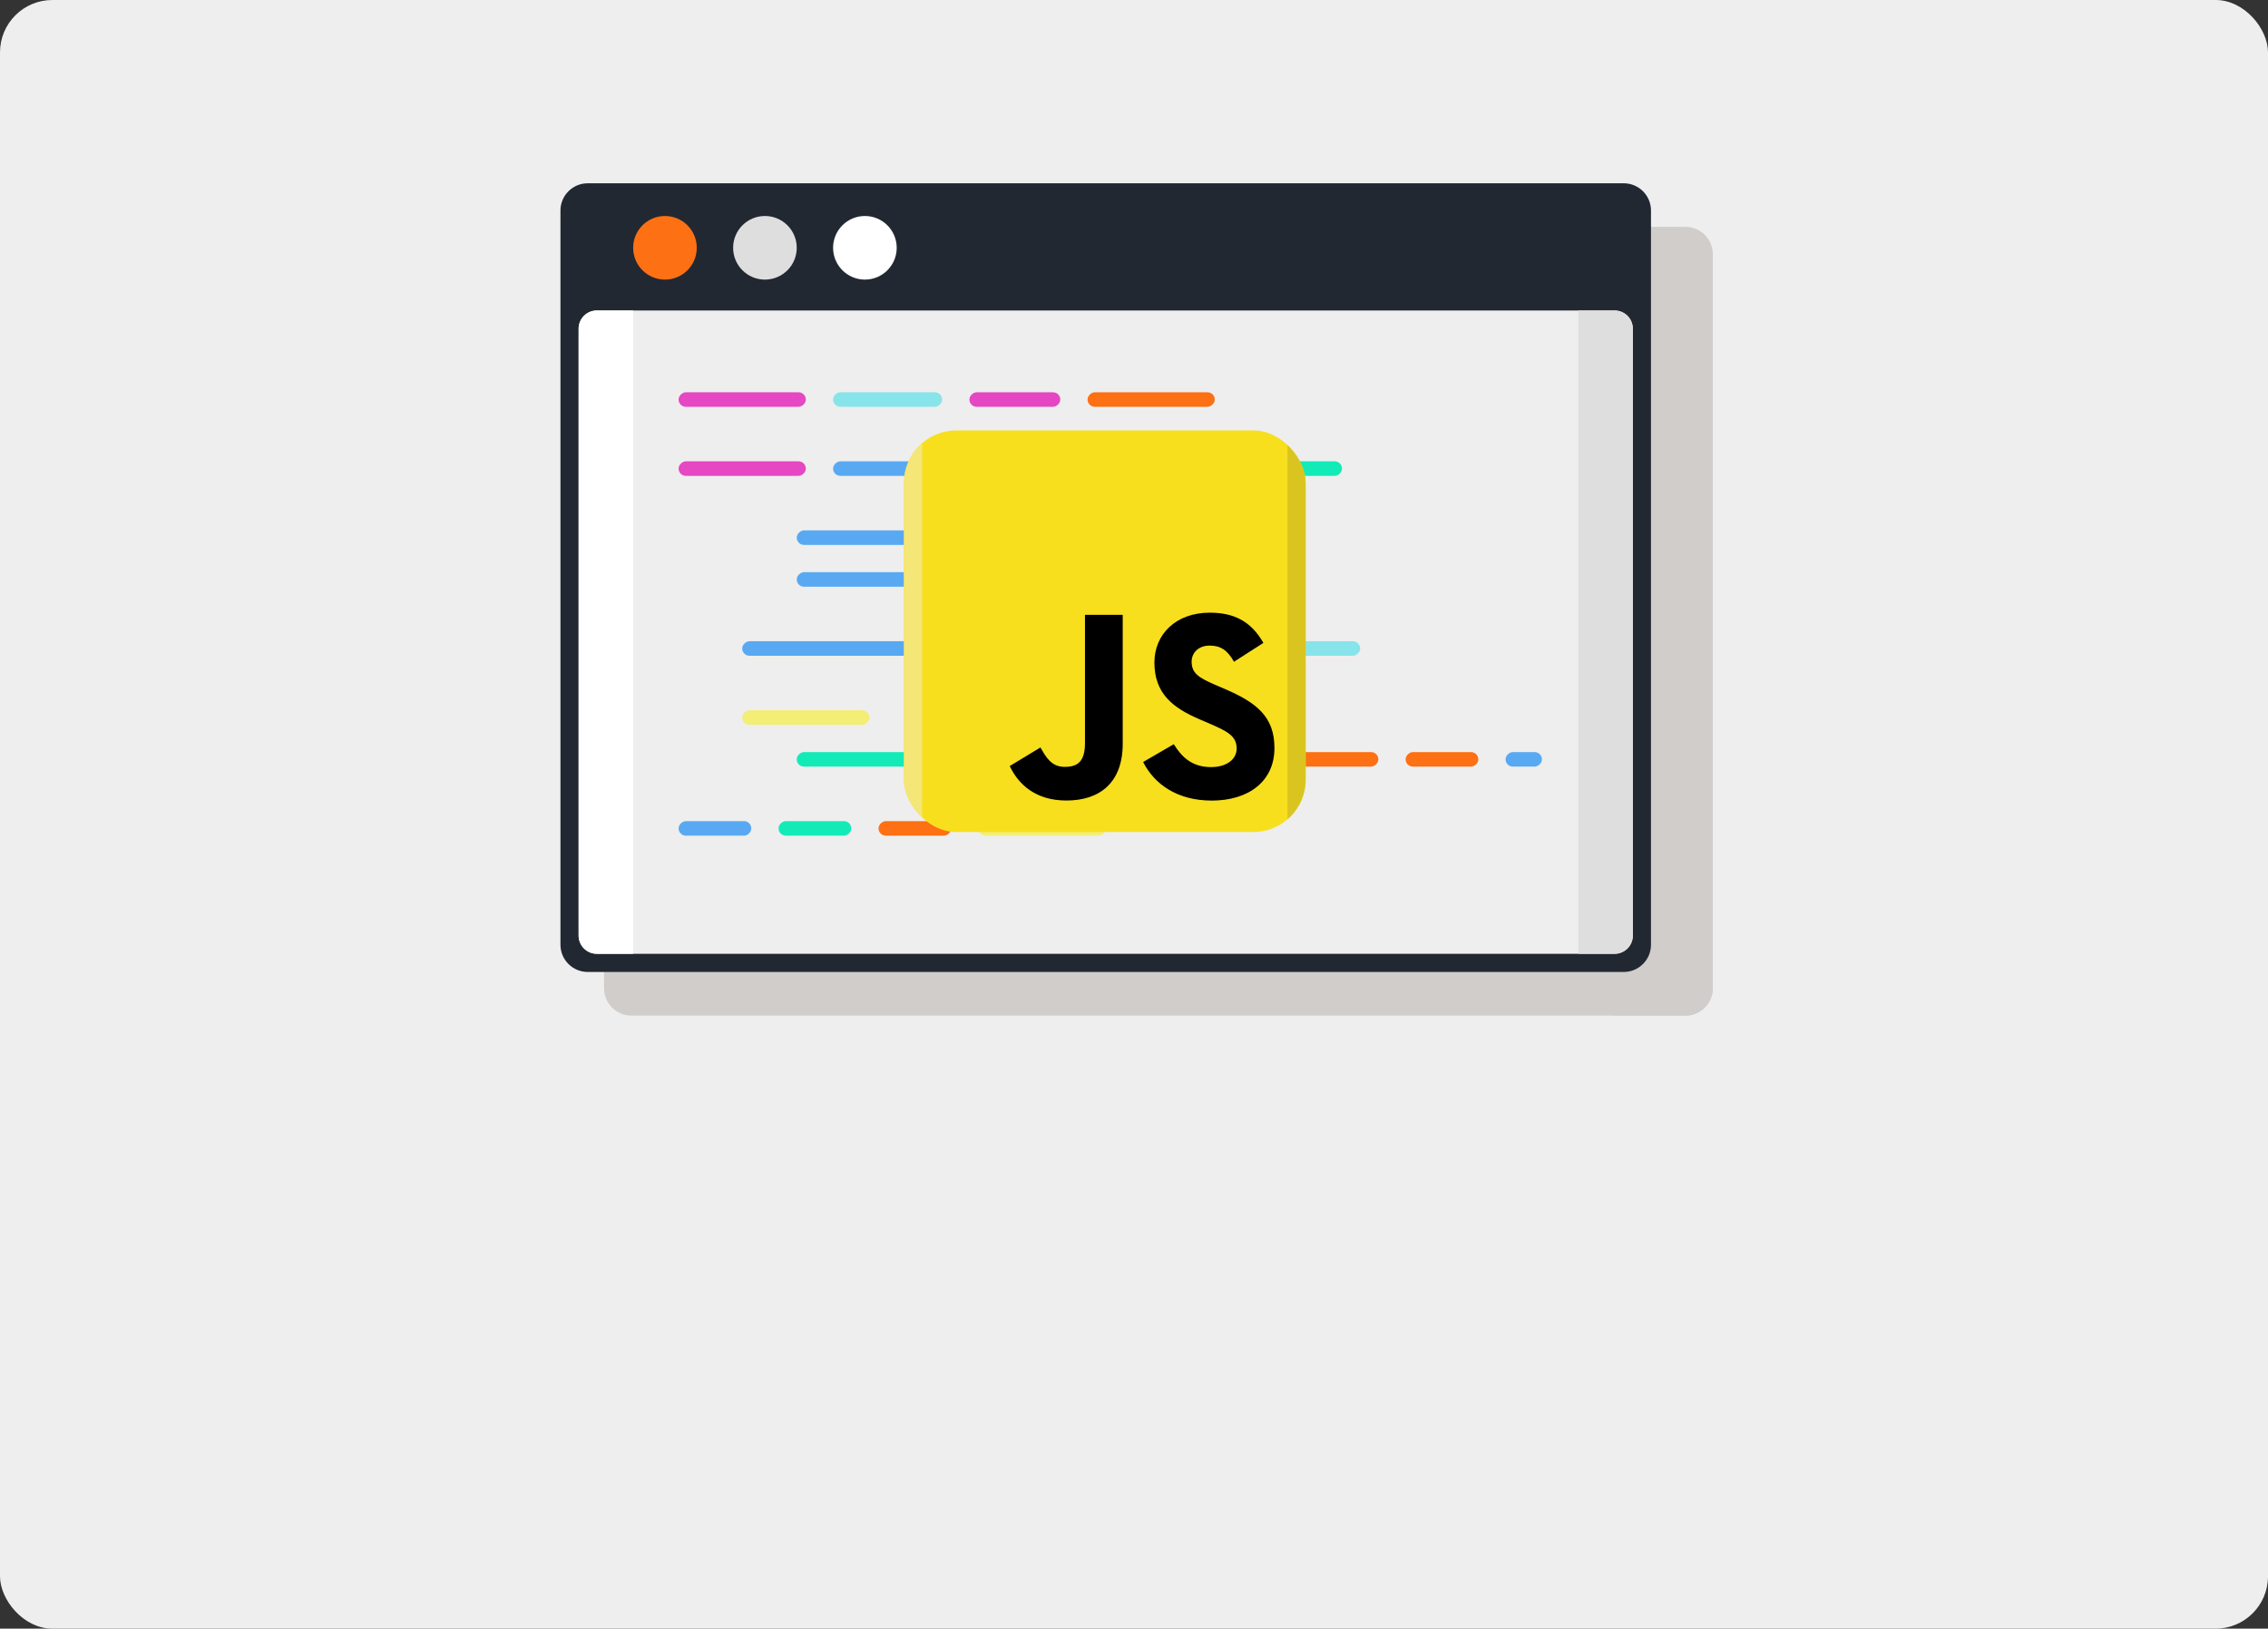 <svg width="433" height="311" viewBox="0 0 433 311" fill="none" xmlns="http://www.w3.org/2000/svg">
<rect x="0" y="0" width="433" height="311" fill="#333333" stroke="none"/>
<rect width="433" height="311" rx="10" fill="#EEEEEE"/>
<path d="M321.795 43.328H308.609C305.734 43.328 303.404 45.659 303.404 48.533V188.725C303.404 191.6 305.734 193.93 308.609 193.93H321.795C324.67 193.93 327 191.6 327 188.725V48.533C327 45.659 324.67 43.328 321.795 43.328Z" fill="#D0CDCB"/>
<path d="M115.328 175.539V188.725C115.328 191.6 117.659 193.93 120.533 193.93H321.795C324.67 193.93 327 191.6 327 188.725V175.539C327 172.664 324.67 170.333 321.795 170.333H120.533C117.659 170.333 115.328 172.664 115.328 175.539Z" fill="#D0CDCB"/>
<path d="M309.997 35H112.205C109.33 35 107 37.33 107 40.205V180.397C107 183.271 109.33 185.602 112.205 185.602H309.997C312.872 185.602 315.202 183.271 315.202 180.397V40.205C315.202 37.33 312.872 35 309.997 35Z" fill="#222831"/>
<path d="M308.262 59.291H113.94C112.024 59.291 110.47 60.844 110.47 62.761V178.662C110.47 180.578 112.024 182.132 113.94 182.132H308.262C310.178 182.132 311.732 180.578 311.732 178.662V62.761C311.732 60.844 310.178 59.291 308.262 59.291Z" fill="#EEEEEE"/>
<rect x="129.555" y="77.682" width="2.776" height="24.29" rx="1.388" transform="rotate(-90 129.555 77.682)" fill="#E647C3"/>
<rect x="129.555" y="90.868" width="2.776" height="24.29" rx="1.388" transform="rotate(-90 129.555 90.868)" fill="#E647C3"/>
<rect x="159.051" y="90.868" width="2.776" height="24.29" rx="1.388" transform="rotate(-90 159.051 90.868)" fill="#59A9F2"/>
<rect x="152.11" y="104.055" width="2.776" height="24.29" rx="1.388" transform="rotate(-90 152.11 104.055)" fill="#59A9F2"/>
<rect x="152.11" y="112.036" width="2.776" height="24.29" rx="1.388" transform="rotate(-90 152.11 112.036)" fill="#59A9F2"/>
<rect x="141.7" y="125.222" width="2.776" height="38.17" rx="1.388" transform="rotate(-90 141.7 125.222)" fill="#59A9F2"/>
<rect x="141.7" y="138.409" width="2.776" height="24.29" rx="1.388" transform="rotate(-90 141.7 138.409)" fill="#F3EE75"/>
<rect x="129.555" y="159.576" width="2.776" height="13.88" rx="1.388" transform="rotate(-90 129.555 159.576)" fill="#59A9F2"/>
<rect x="148.64" y="159.576" width="2.776" height="13.88" rx="1.388" transform="rotate(-90 148.64 159.576)" fill="#12EBB7"/>
<rect x="152.11" y="146.39" width="2.776" height="24.29" rx="1.388" transform="rotate(-90 152.11 146.39)" fill="#12EBB7"/>
<rect x="231.921" y="125.222" width="2.776" height="27.76" rx="1.388" transform="rotate(-90 231.921 125.222)" fill="#87E4EA"/>
<rect x="235.391" y="146.39" width="2.776" height="27.76" rx="1.388" transform="rotate(-90 235.391 146.39)" fill="#FD7013"/>
<rect x="268.356" y="146.39" width="2.776" height="13.88" rx="1.388" transform="rotate(-90 268.356 146.39)" fill="#FD7013"/>
<rect x="287.441" y="146.39" width="2.776" height="6.94" rx="1.388" transform="rotate(-90 287.441 146.39)" fill="#59A9F2"/>
<rect x="159.051" y="77.682" width="2.776" height="20.82" rx="1.388" transform="rotate(-90 159.051 77.682)" fill="#87E4EA"/>
<rect x="207.631" y="77.682" width="2.776" height="24.29" rx="1.388" transform="rotate(-90 207.631 77.682)" fill="#FD7013"/>
<rect x="185.076" y="77.682" width="2.776" height="17.35" rx="1.388" transform="rotate(-90 185.076 77.682)" fill="#E547C3"/>
<rect x="231.921" y="90.868" width="2.776" height="24.29" rx="1.388" transform="rotate(-90 231.921 90.868)" fill="#12EBB7"/>
<rect x="167.726" y="159.576" width="2.776" height="13.88" rx="1.388" transform="rotate(-90 167.726 159.576)" fill="#FD7013"/>
<rect x="186.811" y="159.576" width="2.776" height="24.29" rx="1.388" transform="rotate(-90 186.811 159.576)" fill="#F3EE75"/>
<path d="M301.322 59.291H308.262C310.178 59.291 311.732 60.844 311.732 62.761V178.662C311.732 180.578 310.178 182.132 308.262 182.132H301.322V59.291Z" fill="#DFDEDE"/>
<path d="M110.47 62.761C110.47 60.844 112.024 59.291 113.94 59.291H120.88V182.132H113.94C112.024 182.132 110.47 180.578 110.47 178.662V62.761Z" fill="white"/>
<path d="M126.953 53.391C130.306 53.391 133.025 50.673 133.025 47.319C133.025 43.965 130.306 41.246 126.953 41.246C123.599 41.246 120.88 43.965 120.88 47.319C120.88 50.673 123.599 53.391 126.953 53.391Z" fill="#FD7013"/>
<path d="M146.038 53.391C149.392 53.391 152.11 50.673 152.11 47.319C152.11 43.965 149.392 41.246 146.038 41.246C142.684 41.246 139.965 43.965 139.965 47.319C139.965 50.673 142.684 53.391 146.038 53.391Z" fill="#DFDEDE"/>
<path d="M165.123 53.391C168.477 53.391 171.196 50.673 171.196 47.319C171.196 43.965 168.477 41.246 165.123 41.246C161.769 41.246 159.051 43.965 159.051 47.319C159.051 50.673 161.769 53.391 165.123 53.391Z" fill="white"/>
<g clip-path="url(#clip0_221_105)">
<path d="M249.271 82.193H172.583V158.882H249.271V82.193Z" fill="#F7DF1E"/>
<path d="M224.098 142.107C225.643 144.629 227.652 146.483 231.207 146.483C234.193 146.483 236.1 144.99 236.1 142.928C236.1 140.457 234.14 139.582 230.854 138.144L229.052 137.371C223.852 135.156 220.398 132.38 220.398 126.513C220.398 121.108 224.516 116.994 230.951 116.994C235.533 116.994 238.827 118.589 241.201 122.764L235.589 126.367C234.354 124.152 233.021 123.279 230.951 123.279C228.841 123.279 227.503 124.618 227.503 126.367C227.503 128.529 228.842 129.404 231.934 130.743L233.735 131.515C239.858 134.141 243.315 136.817 243.315 142.836C243.315 149.324 238.218 152.878 231.374 152.878C224.681 152.878 220.357 149.689 218.242 145.509L224.098 142.107ZM198.641 142.731C199.773 144.74 200.803 146.438 203.279 146.438C205.647 146.438 207.14 145.511 207.14 141.909V117.405H214.347V142.007C214.347 149.469 209.972 152.865 203.586 152.865C197.816 152.865 194.475 149.879 192.775 146.282L198.641 142.731Z" fill="black"/>
<rect x="245.801" y="82.193" width="3.47" height="76.689" fill="#DAC520"/>
<rect x="172.583" y="82.193" width="3.47" height="76.689" fill="#F4E677"/>
</g>
<defs>
<clipPath id="clip0_221_105">
<rect x="172.583" y="82.193" width="76.688" height="76.689" rx="10" fill="white"/>
</clipPath>
</defs>
</svg>

